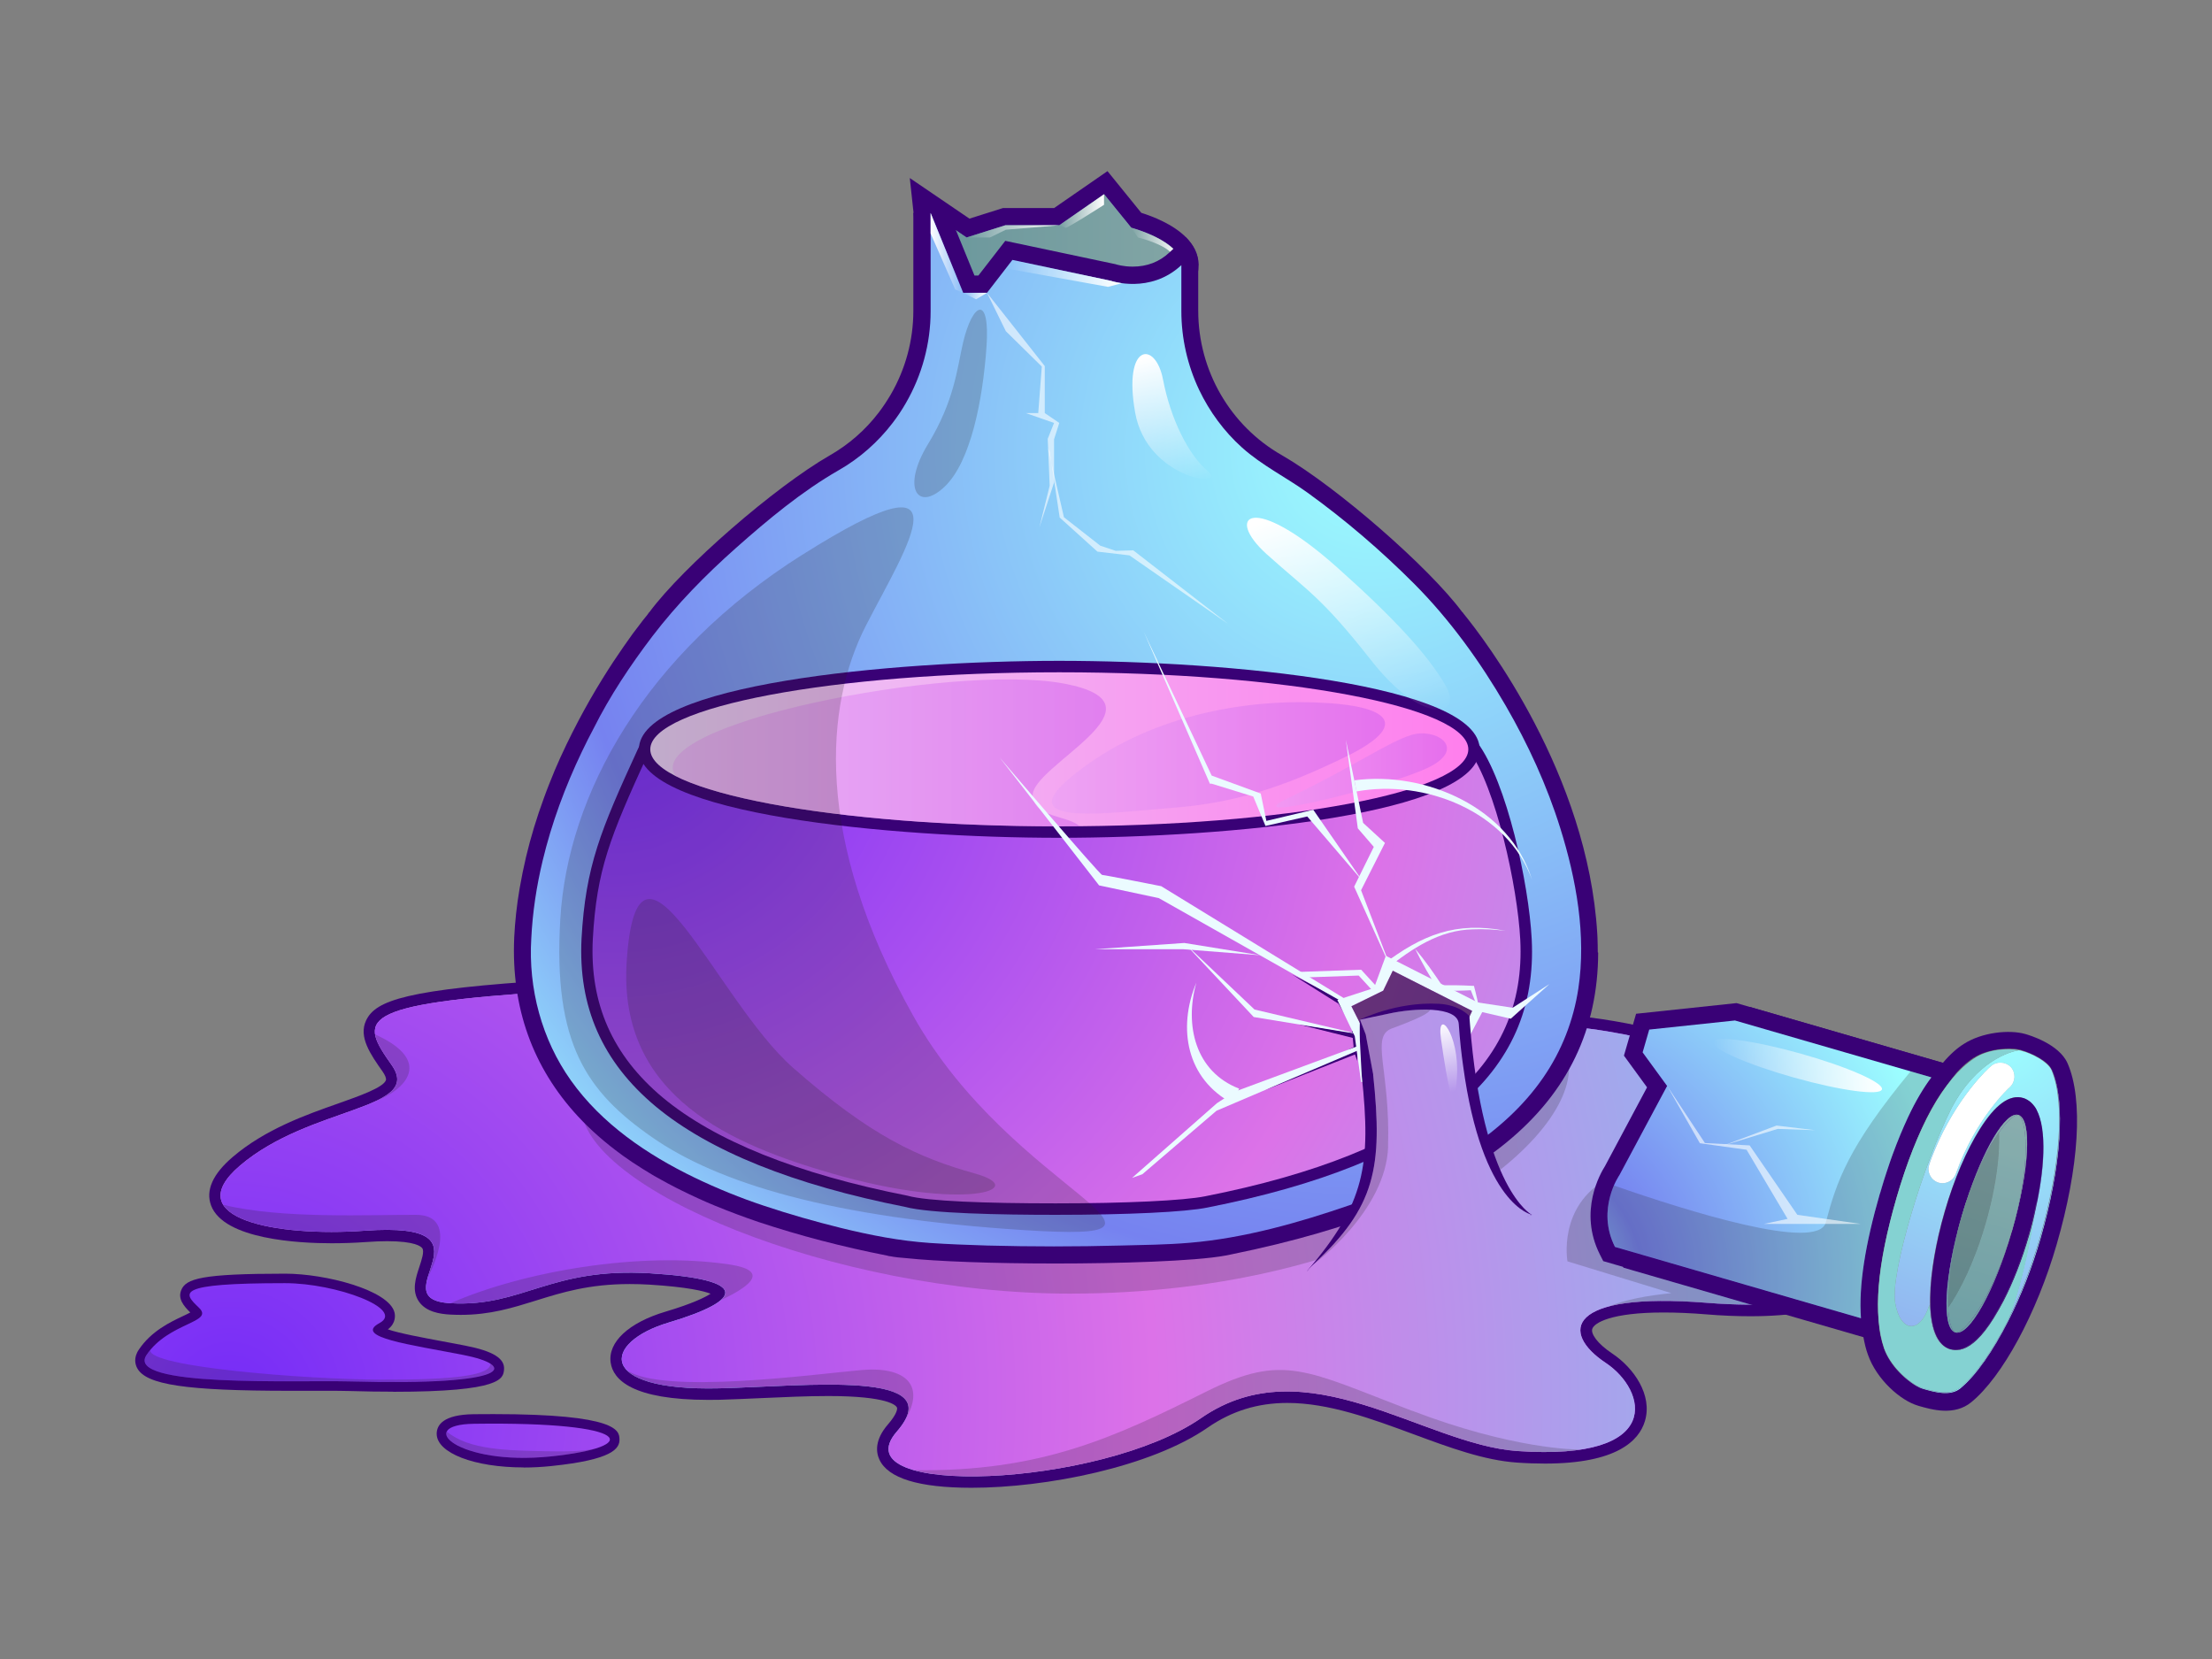 <svg viewBox="0 0 224 168" fill="none" xmlns="http://www.w3.org/2000/svg">
  <rect x="0" y="0" width="224" height="168" fill="#808080" stroke="none"/>
  <path
    d="M121.371 26.85C121.371 31.72 112.971 36.32 111.291 37.19L110.861 37.41L94.101 36.27L92.521 21.65L92.131 18.03L98.171 22.14L101.561 21.07H106.741L112.151 17.33L115.571 21.55C116.681 21.9 118.771 22.68 120.121 24.05C120.861 24.8 121.381 25.72 121.381 26.84L121.371 26.85Z"
    fill="#390176"
  />
  <path
    d="M94.24 21.57L97.88 24.05L101.82 22.81H107.27L111.81 19.67L114.56 23.06C114.56 23.06 119.65 24.41 119.65 26.85C119.65 30.91 110.5 35.65 110.5 35.65L95.67 34.64L94.25 21.57H94.24Z"
    fill="url(#paint0_linear_7713_30670)"
  />
  <path
    opacity="0.4"
    d="M94.24 21.57L97.88 24.05L101.82 22.81H107.27L111.81 19.67L114.56 23.06C114.56 23.06 119.65 24.41 119.65 26.85C119.65 30.91 110.5 35.65 110.5 35.65L95.67 34.64L94.25 21.57H94.24Z"
    fill="#231F1F"
  />
  <path
    d="M118.721 25.77C118.901 26.03 119.111 26.02 119.331 25.84C118.231 24.04 114.561 23.06 114.561 23.06L115.241 24.05C115.241 24.05 118.011 24.71 118.721 25.77Z"
    fill="url(#paint1_linear_7713_30670)"
  />
  <path
    d="M98.371 150.66C93.05 150.66 89.921 149.7 89.05 147.8C88.701 147.04 88.57 145.8 89.93 144.23C90.8 143.23 90.9 142.68 90.831 142.53C90.74 142.34 89.99 141.37 83.861 141.37C81.721 141.37 79.38 141.48 77.121 141.58C75.6 141.65 74.171 141.71 72.85 141.75C72.471 141.75 72.111 141.76 71.751 141.76C64.01 141.76 62.09 139.71 61.84 137.99C61.541 135.92 63.66 133.94 67.38 132.83C70.171 132 71.421 131.36 71.96 131.01C71.281 130.74 69.63 130.33 65.781 130.09C65.1 130.05 64.421 130.03 63.781 130.03C59.63 130.03 56.91 130.88 54.281 131.7C51.901 132.44 49.651 133.15 46.66 133.15C46.3 133.15 45.931 133.14 45.56 133.12C44.56 133.06 43.151 132.86 42.42 131.8C41.67 130.7 42.09 129.42 42.471 128.28C42.7 127.58 42.99 126.72 42.761 126.4C42.641 126.23 42.031 125.69 39.211 125.69C38.56 125.69 37.821 125.72 37.011 125.78C35.87 125.86 34.721 125.9 33.581 125.9C30.34 125.9 22.651 125.53 21.37 122.06C20.811 120.53 21.55 118.88 23.581 117.15C26.881 114.34 30.971 112.9 34.261 111.74C36.41 110.98 38.84 110.12 39.081 109.38C39.13 109.21 39.011 108.9 38.751 108.52C37.531 106.79 36.27 105 37.081 103.32C38.05 101.3 41.16 100.17 56.23 99.24C64.32 98.74 72.04 98.5 79.82 98.5C97.6 98.5 111.56 99.79 123.88 100.93C133.2 101.79 141.25 102.54 149.04 102.54C149.74 102.54 150.44 102.54 151.13 102.52C151.58 102.52 152.03 102.51 152.47 102.51C168.45 102.51 179.98 107.8 180.33 112.55C180.4 113.46 180.1 115.63 175.92 116.27C171.66 116.91 169.2 117.72 168.14 118.26C169.02 118.55 171.01 118.97 175.44 119.18C184.09 119.6 190.54 123.12 190.44 127.35C190.35 131.07 185.42 133.29 177.26 133.29C175.87 133.29 174.36 133.23 172.8 133.1C171.22 132.97 169.76 132.91 168.46 132.91C163.16 132.91 161.42 133.96 161.24 134.58C161.1 135.04 161.68 136.01 163.27 137.07C165.42 138.5 167.38 141.26 166.57 143.92C165.98 145.88 163.74 148.21 156.46 148.21C155.57 148.21 154.62 148.18 153.62 148.11C150.28 147.88 146.8 146.59 143.12 145.23C138.92 143.68 134.58 142.07 130.36 142.07C127.36 142.07 124.73 142.89 122.31 144.56C116.53 148.57 105.9 150.66 98.4 150.66H98.371Z"
    fill="#390176"
  />
  <path
    d="M56.28 100.39C35.72 101.66 36.46 103.3 39.67 107.86C42.88 112.42 31.42 111.97 24.31 118.03C17.99 123.42 28.07 125.27 36.9 124.63C51.05 123.61 38.28 131.56 45.6 131.97C52.92 132.39 55.66 128.32 65.84 128.94C76.02 129.56 75.31 131.66 67.71 133.93C61.05 135.92 60.25 140.89 72.83 140.59C81.61 140.38 96.32 138.64 90.81 144.98C84.96 151.72 111.45 150.66 121.63 143.6C132.3 136.21 144.17 146.29 153.67 146.94C168.66 147.98 166.76 140.77 162.6 138.01C158.02 134.97 158.53 130.79 172.86 131.93C196.03 133.78 192.6 121.15 175.36 120.31C161.06 119.61 166.08 116.56 175.72 115.11C185.36 113.66 173.97 103.24 151.12 103.65C128.26 104.07 103.23 97.47 56.27 100.37L56.28 100.39Z"
    fill="url(#paint2_radial_7713_30670)"
  />
  <path
    d="M56.28 100.39C35.72 101.66 36.46 103.3 39.67 107.86C42.88 112.42 31.42 111.97 24.31 118.03C17.99 123.42 28.07 125.27 36.9 124.63C51.05 123.61 38.28 131.56 45.6 131.97C52.92 132.39 55.66 128.32 65.84 128.94C76.02 129.56 75.31 131.66 67.71 133.93C61.05 135.92 60.25 140.89 72.83 140.59C81.61 140.38 96.32 138.64 90.81 144.98C84.96 151.72 111.45 150.66 121.63 143.6C132.3 136.21 144.17 146.29 153.67 146.94C168.66 147.98 166.76 140.77 162.6 138.01C158.02 134.97 158.53 130.79 172.86 131.93C196.03 133.78 192.6 121.15 175.36 120.31C161.06 119.61 166.08 116.56 175.72 115.11C185.36 113.66 173.97 103.24 151.12 103.65C128.26 104.07 103.23 97.47 56.27 100.37L56.28 100.39Z"
    fill="url(#paint3_radial_7713_30670)"
  />
  <path
    opacity="0.2"
    d="M158.89 108.14C158.89 116.43 139.85 131 108.35 131C84.44 131 58.85 120.33 58.85 112.03C58.85 103.73 84.44 100.96 108.35 100.96C132.26 100.96 158.89 99.84 158.89 108.13V108.14Z"
    fill="#231F1F"
  />
  <path
    d="M161.84 96.48C161.79 111.95 149.65 121.94 124.72 127.02L124.13 127.14C120.98 127.73 113.15 127.95 106.86 127.95C100.57 127.95 94.87 127.74 91.7 127.4C91.44 127.38 91.16 127.35 90.91 127.33C90.61 127.29 90.36 127.26 90.13 127.21H90.07C89.98 127.18 89.89 127.16 89.79 127.14C85.31 126.26 80.94 125.12 76.82 123.75C75.32 123.24 73.88 122.7 72.52 122.14L72.46 122.12C71.29 121.64 70.1 121.09 68.95 120.52L68.43 120.26C68.15 120.12 67.87 119.97 67.59 119.82L66.99 119.49C66.74 119.35 66.49 119.22 66.25 119.08L66.05 118.96C65.41 118.58 64.79 118.19 64.2 117.8L64 117.67C63.69 117.46 63.39 117.25 63.09 117.04L62.93 116.92C61.28 115.72 59.79 114.41 58.52 113.04C53.94 108.09 51.77 102.03 52.07 95.01V94.96C52.15 93.33 52.33 91.65 52.62 89.97C52.8 88.92 53.02 87.84 53.27 86.78C53.74 84.8 54.35 82.79 55.09 80.78C55.42 79.86 55.8 78.93 56.18 78C56.55 77.14 56.94 76.26 57.36 75.4C57.75 74.59 58.16 73.78 58.58 72.98C59.33 71.56 60.14 70.14 61 68.75C61.39 68.12 61.77 67.53 62.13 66.98C62.5 66.43 62.84 65.92 63.17 65.45C63.5 64.98 63.8 64.56 64.07 64.18C64.49 63.62 64.84 63.16 65.11 62.81C65.34 62.52 65.51 62.3 65.61 62.19L65.63 62.16L65.68 62.07L65.77 61.98C69.16 57.4 78.48 49.3 84.02 46.12C85.96 45.01 87.63 43.55 88.99 41.77C89.43 41.19 89.84 40.57 90.21 39.94C91.7 37.37 92.49 34.45 92.49 31.49V21.56L95.82 20.9L98.68 27.9H99.08L101.8 24.39L112.95 26.75L113.05 26.78C113.05 26.78 113.74 27 114.7 27C116.16 27 117.41 26.52 118.43 25.56L120.08 24.03C120.82 24.78 121.34 25.7 121.34 26.82V31.47C121.34 37.52 124.58 43.12 129.8 46.09L129.9 46.15C135.48 49.39 144.71 57.46 148.05 61.95L148.13 62.03L148.19 62.11L148.21 62.14C150.31 64.71 160.8 78.37 161.75 94.57L161.77 94.96C161.79 95.46 161.8 95.94 161.8 96.43L161.84 96.48Z"
    fill="#390176"
  />
  <path
    d="M112.511 28.44L102.521 26.32L99.951 29.65H97.541L94.241 21.57V31.5C94.241 34.81 93.351 38.02 91.731 40.82C91.331 41.52 90.881 42.19 90.391 42.83C88.921 44.75 87.071 46.4 84.911 47.63C81.171 49.78 77.781 52.61 74.561 55.46C71.451 58.22 68.571 61.15 66.051 64.45C63.831 67.37 61.751 70.49 60.111 73.77C59.711 74.52 59.311 75.31 58.921 76.13C57.231 79.66 55.861 83.36 54.951 87.16C54.331 89.74 53.931 92.38 53.801 95.03C53.491 100.11 54.861 105.26 57.811 109.41C60.931 113.81 65.551 116.94 70.351 119.26C72.621 120.35 74.971 121.31 77.361 122.1C79.931 122.96 82.531 123.7 85.161 124.35C88.141 125.08 91.101 125.66 94.171 125.87C96.101 126 98.031 126.07 99.971 126.13C104.471 126.25 108.981 126.25 113.481 126.13C115.811 126.07 118.151 126.05 120.481 125.85C125.991 125.39 131.591 123.8 136.801 122C140.931 120.58 144.981 118.79 148.631 116.38C151.581 114.43 154.281 112.03 156.291 109.1C158.141 106.42 159.341 103.34 159.831 100.12C160.651 94.72 159.621 89.03 158.001 83.86C156.651 79.53 154.741 75.37 152.471 71.45C149.921 67.05 146.841 62.77 143.231 59.14C139.891 55.79 136.261 52.67 132.421 49.9C130.251 48.34 127.771 47.12 125.761 45.31C123.951 43.68 122.481 41.68 121.431 39.48C120.251 36.99 119.631 34.25 119.631 31.5V26.85C116.471 29.8 112.501 28.44 112.501 28.44H112.511Z"
    fill="url(#paint4_radial_7713_30670)"
  />
  <path
    d="M106.91 123.02C101.31 123.02 94.14 122.88 91.67 122.22C80.32 119.98 71.81 116.55 66.38 112.03C60.99 107.52 58.54 101.96 58.89 95.05C59.3 87.69 60.83 84.07 64.58 75.89C64.97 75.04 65.7 73.46 80.37 72.28C88.52 71.63 99.44 71.25 110.33 71.25C120.11 71.25 129.21 71.55 135.95 72.1C148.03 73.08 149.14 74.56 149.61 75.19C152.59 79.22 154.82 89.5 155.11 95.1C155.46 102.01 153.01 107.56 147.62 112.08C142.18 116.61 133.65 120.04 122.28 122.28C120.06 122.74 114.16 123.02 106.91 123.02Z"
    fill="#390176"
  />
  <path
    d="M91.931 121.09C80.711 118.88 72.361 115.51 67.111 111.14C62.021 106.88 59.701 101.63 60.031 95.11C60.421 88.09 61.741 84.83 65.611 76.37C67.821 71.56 144.861 70.8 148.681 75.88C151.501 79.69 153.681 89.86 153.951 95.16C154.281 101.68 151.961 106.93 146.871 111.19C141.621 115.56 133.271 118.93 122.051 121.14C119.891 121.58 113.981 121.86 106.901 121.86C99.821 121.86 93.911 121.64 91.921 121.09H91.931Z"
    fill="url(#paint5_radial_7713_30670)"
  />
  <path
    d="M130.839 98.68L135.539 101.64L136.869 103.88L137.079 106.04L128.119 110.38L137.209 106.78L137.449 107.43L137.359 103.56L136.069 101.4L130.839 98.68Z"
    fill="#390176"
  />
  <path
    d="M131.539 103.74L137.489 105.23L137.019 104.58L131.539 103.74Z"
    fill="#390176"
  />
  <path
    d="M107.269 84.84C90.159 84.84 64.699 82.46 64.699 75.88C64.699 69.3 90.159 66.92 107.269 66.92C124.379 66.92 149.839 69.31 149.839 75.88C149.839 82.45 124.379 84.84 107.269 84.84Z"
    fill="#390176"
  />
  <path
    d="M107.27 83.68C130.145 83.68 148.69 80.188 148.69 75.88C148.69 71.572 130.145 68.08 107.27 68.08C84.394 68.08 65.85 71.572 65.85 75.88C65.85 80.188 84.394 83.68 107.27 83.68Z"
    fill="url(#paint6_linear_7713_30670)"
  />
  <path
    opacity="0.5"
    d="M130.39 80.85C137.58 77.36 140.48 75.19 142.92 74.43C145.36 73.67 148.56 75.7 144.81 77.64C141.06 79.58 124.82 83.55 130.39 80.85Z"
    fill="url(#paint7_linear_7713_30670)"
  />
  <path
    opacity="0.5"
    d="M108.25 78.87C115.34 72.85 125.04 70.86 133.1 71.13C141.16 71.4 142.68 73.5 136.3 76.62C129.92 79.74 124.98 81.33 118.69 81.81C112.4 82.29 102.52 83.74 108.25 78.87Z"
    fill="url(#paint8_linear_7713_30670)"
  />
  <path
    opacity="0.5"
    d="M107.729 69.22C96.439 67.11 64.76 73.36 68.419 78.59C74.269 81.56 89.45 83.68 107.269 83.68C107.959 83.68 108.649 83.68 109.339 83.68C108.129 82.55 104.819 82.84 104.579 80.63C104.259 77.58 119.029 71.34 107.729 69.22Z"
    fill="url(#paint9_linear_7713_30670)"
  />
  <path
    opacity="0.2"
    d="M81.27 56.16C65.32 66.22 57.48 80.43 56.74 93.07C55.99 105.72 59.42 110.56 66.04 115.17C72.66 119.77 84.01 123.32 103.73 124.57C123.44 125.82 102.6 120.94 92.48 102.87C82.35 84.8 83.56 71.38 87.7 63.33C91.83 55.28 98.51 45.28 81.28 56.16H81.27Z"
    fill="#231F1F"
  />
  <path
    d="M139.14 100.05L135.43 101.26L137.19 104.93L137.83 109.57H143.8L145.8 110.68L150.41 101.9L140.34 96.79L139.14 100.05Z"
    fill="#EBFBFF"
  />
  <path
    d="M138.021 105.74L125.031 110.55L123.241 111.71L114.641 119.28L115.681 118.91L123.191 112.48L137.681 106.3L138.021 105.74Z"
    fill="#EBFBFF"
  />
  <path
    d="M140.07 100.32L136.85 101.9L138.29 104.75L138.87 108.96H143.71L145.53 109.97L149.08 102.37L141.04 98.3L140.07 100.32Z"
    fill="url(#paint10_radial_7713_30670)"
  />
  <path
    opacity="0.6"
    d="M140.07 100.32L136.85 101.9L138.29 104.75L138.87 108.96H143.71L145.53 109.97L149.08 102.37L141.04 98.3L140.07 100.32Z"
    fill="#1C092D"
  />
  <path
    d="M132.379 128.69C138.239 121.87 138.859 117.95 137.899 108.93C137.899 108.93 137.779 106.84 137.709 105.35C137.679 104.62 137.709 103.26 137.709 103.26C137.709 103.26 141.399 101.41 145.699 101.65C147.899 101.77 148.799 102.91 148.799 102.91L148.849 103.59C150.129 120.37 155.079 123.01 155.129 123.02C154.479 123.25 131.939 129.19 132.369 128.69H132.379Z"
    fill="#390176"
  />
  <path
    d="M139.051 108.81C140.061 118.29 139.251 122.25 133.001 128.04C126.741 133.83 155.151 123.02 155.151 123.02C155.151 123.02 150.081 122.12 148.161 107.91C147.981 106.61 147.851 105.5 147.721 103.68C147.591 101.86 143.201 102.07 140.571 102.66C139.801 102.83 137.721 103.26 137.721 103.26L138.301 104.76L139.061 108.82L139.051 108.81Z"
    fill="url(#paint11_radial_7713_30670)"
  />
  <path
    d="M135.7 101.32L117.35 90.95L111.3 89.66L101.24 76.72C101.24 76.72 111.38 88.6 111.61 88.6C111.84 88.6 117.59 89.74 117.59 89.74L136.66 101.43L135.71 101.32H135.7Z"
    fill="#EBFBFF"
  />
  <path
    d="M121.139 99.54C119.949 103.82 121.029 108.52 125.479 110.24L124.819 111.74C120.149 109.26 119.229 104.13 121.139 99.53V99.54Z"
    fill="#EBFBFF"
  />
  <path
    d="M127.67 96.74L119.93 95.49L110.92 96.12H119.77L127.67 96.74Z"
    fill="#EBFBFF"
  />
  <path
    d="M137.71 104.75L127.04 102.23L119.93 95.49L126.96 102.99L137.71 104.75Z"
    fill="#EBFBFF"
  />
  <path
    d="M140.959 98.3L137.829 90.15L140.249 85.36L138.039 83.33L136.289 74.92L137.499 83.88L139.119 85.76L137.129 89.79L140.959 98.3Z"
    fill="#EBFBFF"
  />
  <path
    d="M149.08 101.43L153.18 102.05L156.91 99.65L152.99 103.16L149.83 102.43L149.08 101.43Z"
    fill="#EBFBFF"
  />
  <path
    d="M137.16 79.02C144.37 78.06 152.89 81.79 155.14 89.08C152.63 82.15 144.25 78.88 137.36 80.15L137.16 79.02Z"
    fill="#EBFBFF"
  />
  <path
    d="M138.93 100.25L137.59 98.79L131.67 99L131.65 98.42L137.84 98.2L139.36 99.86L138.93 100.25Z"
    fill="#EBFBFF"
  />
  <path
    d="M140.02 97.69C144 94.67 147.42 93.28 152.47 94.26C151.37 94.13 150.26 94.06 149.16 94.11C145.77 94.17 142.92 96.09 140.36 98.15L140.01 97.69H140.02Z"
    fill="#EBFBFF"
  />
  <path
    opacity="0.2"
    d="M142.97 142.86C132.26 138.77 129.99 137.02 122.22 140.89C112.82 145.58 105.4 149.06 92.59 148.88C98.77 150.62 114.37 148.64 121.64 143.6C132.31 136.21 144.18 146.29 153.68 146.94C156.31 147.12 158.41 147.05 160.08 146.79C159.61 146.79 153.27 146.79 142.97 142.85V142.86Z"
    fill="#231F1F"
  />
  <path
    opacity="0.2"
    d="M73.019 131.65C76.179 130.16 77.889 128.65 73.829 128.04C64.659 126.69 52.889 128.79 45.619 131.97C52.939 132.39 55.679 128.32 65.859 128.94C72.429 129.34 74.459 130.36 73.029 131.65H73.019Z"
    fill="#231F1F"
  />
  <g opacity="0.2">
    <path
      d="M91.42 144.18C91.42 144.18 91.46 144.14 91.47 144.12C91.51 144.06 91.53 144.01 91.57 143.96C91.53 144.03 91.47 144.11 91.42 144.18Z"
      fill="#231F1F"
    />
    <path
      d="M87.229 138.74C82.539 139.15 67.099 141.27 63.449 138.74C64.529 139.89 67.449 140.73 72.819 140.6C81.029 140.4 94.419 138.87 91.619 143.86C93.759 140.35 91.799 138.34 87.219 138.74H87.229Z"
      fill="#231F1F"
    />
  </g>
  <path
    opacity="0.2"
    d="M171.73 120.05C162.1 119.04 167.04 116.43 175.74 115.12C180.78 114.36 180.06 111.15 174.97 108.31C177.42 109.96 180.32 113.08 173.06 114.57C165.8 116.07 157.53 119.48 171.73 120.04V120.05Z"
    fill="#231F1F"
  />
  <path
    opacity="0.2"
    d="M189.1 126.25C188.63 127.47 187.24 129.05 183.35 129.81C180.85 130.3 177.55 130.42 174.21 130.59L175.48 129.3L162.8 119.36C157.72 122.13 158.73 127.73 158.73 127.73L169.25 130.95C166.81 131.2 164.55 131.6 162.8 132.35C164.83 131.78 168.07 131.56 172.87 131.95C185.58 132.97 190.29 129.62 189.1 126.26V126.25Z"
    fill="#231F1F"
  />
  <path
    opacity="0.2"
    d="M37.99 111.54C41.06 110.35 43.95 107.45 37.99 104.75C38.12 105.61 38.81 106.63 39.68 107.86C40.91 109.6 39.99 110.62 37.99 111.54Z"
    fill="#231F1F"
  />
  <path
    opacity="0.2"
    d="M43.339 129.3C43.339 129.3 46.819 123.04 42.129 123.02C37.579 123 28.479 123.46 22.609 122C24.029 124.31 30.769 125.07 36.909 124.62C45.889 123.97 44.029 126.93 43.339 129.29V129.3Z"
    fill="#231F1F"
  />
  <path
    opacity="0.2"
    d="M140.56 116.1C140.81 108.32 138.73 104.96 140.96 104.14C143.67 103.14 144.75 102.59 144.81 102.25C143.42 102.19 141.8 102.38 140.56 102.66C139.79 102.83 137.71 103.26 137.71 103.26L138.29 104.76L139.05 108.82C140.06 118.3 139.25 122.26 133 128.05C133 128.05 140.35 122.71 140.57 116.11L140.56 116.1Z"
    fill="#231F1F"
  />
  <path
    d="M145.92 105.2C145.45 101.88 147.81 104.67 147.54 109.05C147.27 113.43 146.61 110.02 145.92 105.2Z"
    fill="url(#paint12_linear_7713_30670)"
  />
  <path
    d="M91.09 125.6C90.84 125.57 90.62 125.53 90.41 125.5C90.62 125.54 90.84 125.57 91.09 125.6Z"
    fill="#390176"
  />
  <path
    d="M73.181 120.54C73.181 120.54 73.161 120.53 73.141 120.52C73.151 120.52 73.161 120.53 73.181 120.54Z"
    fill="#390176"
  />
  <path d="M146.83 63.18L146.77 63.13L146.83 63.18Z" fill="#390176" />
  <path
    d="M160.071 95.05C160.071 94.94 160.051 94.83 160.051 94.73C160.051 94.84 160.071 94.94 160.071 95.05Z"
    fill="#390176"
  />
  <path
    d="M175.7 103.34L195.59 109.1C194.32 110.87 192.97 113.38 191.69 116.85C191.65 116.95 191.62 117.05 191.58 117.15C191.51 117.34 191.44 117.53 191.38 117.72C191.32 117.89 191.26 118.06 191.21 118.23C191.16 118.38 191.11 118.53 191.06 118.68C190.99 118.9 190.92 119.13 190.84 119.36C190.8 119.48 190.77 119.59 190.73 119.71C190.62 120.06 190.51 120.42 190.41 120.79C190.41 120.79 190.41 120.81 190.41 120.82C188.92 125.95 188.31 130.14 188.48 133.49L163.57 126.27C163.8 126.72 164.08 127.45 164.4 128.37L188.7 135.41C188.82 136.04 188.95 136.62 189.15 137.16C190.03 139.7 192.47 141.84 194.24 142.35L194.3 142.37C195.63 142.75 197.9 143.41 199.63 141.99C202.77 139.42 206.25 133 208.27 126.02C210.55 118.16 210.97 111.33 209.38 107.69C208.52 105.7 205.42 104.8 205.09 104.71C203.49 104.25 200.71 104.52 198.86 105.72C198.2 106.13 197.48 106.76 196.75 107.63L177.17 101.96L176.54 103.25L175.71 103.34H175.7ZM199.89 107.11C201.29 106.2 203.57 106.02 204.62 106.32C205.89 106.69 207.4 107.49 207.76 108.31C207.76 108.31 207.76 108.32 207.76 108.33C207.76 108.35 207.78 108.37 207.79 108.38C209.19 111.61 208.74 118.13 206.61 125.49C205.76 128.42 204.63 131.27 203.38 133.73C201.83 136.82 200.08 139.31 198.51 140.6C197.49 141.44 195.83 140.96 194.78 140.66L194.72 140.64C194.29 140.52 193.72 140.19 193.14 139.71C192.18 138.97 191.2 137.83 190.76 136.49C189.63 133.16 190.02 128.06 192.01 121.2C194 114.34 196.83 109.11 199.87 107.11H199.89Z"
    fill="#390176"
  />
  <path
    d="M162.36 127.72L162.02 127.05C159.81 122.68 162.08 118.8 162.53 118.09L166.79 110.11L164.45 106.9L165.68 102.66L175.85 101.58L198.47 108.13L196.97 110.13C196.2 111.15 195.46 112.41 194.78 113.87C194.27 114.98 193.77 116.18 193.31 117.44C193.31 117.44 193.07 118.1 193.01 118.28L192.7 119.21C192.63 119.42 192.38 120.2 192.38 120.2C192.27 120.55 192.17 120.9 192.06 121.26C190.58 126.39 189.97 130.33 190.19 133.35L190.37 135.83L162.36 127.71V127.72Z"
    fill="#390176"
  />
  <path
    d="M190.401 120.82C190.401 120.82 190.401 120.8 190.401 120.79C190.511 120.42 190.621 120.06 190.721 119.71C190.761 119.59 190.791 119.48 190.831 119.36C190.901 119.13 190.971 118.9 191.051 118.68C191.101 118.53 191.151 118.38 191.201 118.23C191.261 118.06 191.321 117.89 191.371 117.72C191.441 117.53 191.511 117.34 191.571 117.15C191.611 117.05 191.641 116.95 191.681 116.85C192.181 115.48 192.701 114.25 193.211 113.15C194.001 111.46 194.801 110.14 195.581 109.1L175.691 103.34L167.011 104.26L166.341 106.57L168.821 109.97L164.001 118.98C164.001 118.98 161.591 122.41 163.541 126.27L188.451 133.49C188.211 130.19 188.881 126.01 190.381 120.82H190.401Z"
    fill="url(#paint13_radial_7713_30670)"
  />
  <path
    opacity="0.2"
    d="M190.4 120.82C190.4 120.82 190.4 120.8 190.4 120.79C190.51 120.42 190.62 120.06 190.72 119.71C190.76 119.59 190.79 119.48 190.83 119.36C190.9 119.13 190.97 118.9 191.05 118.68C191.1 118.53 191.15 118.38 191.2 118.23C191.26 118.06 191.32 117.89 191.37 117.72C191.44 117.53 191.51 117.34 191.57 117.15C191.61 117.05 191.64 116.95 191.68 116.85C192.18 115.48 192.7 114.25 193.21 113.15C194 111.46 194.8 110.14 195.58 109.1L193.48 108.49C187.17 116.12 186 119.6 184.89 123.79C184.1 126.79 170.89 122.65 163.43 120.05C162.86 121.36 162.25 123.71 163.54 126.26L188.45 133.48C188.21 130.18 188.88 126 190.38 120.81L190.4 120.82Z"
    fill="#231F1F"
  />
  <path
    d="M191.06 118.68C190.99 118.9 190.92 119.13 190.84 119.36C190.91 119.13 190.98 118.9 191.06 118.68Z"
    fill="#390176"
  />
  <path
    d="M191.06 118.68C190.99 118.9 190.92 119.13 190.84 119.36C190.91 119.13 190.98 118.9 191.06 118.68Z"
    fill="url(#paint14_radial_7713_30670)"
  />
  <path
    d="M190.4 120.82C190.4 120.82 190.4 120.8 190.4 120.79C190.51 120.42 190.62 120.06 190.72 119.71C190.61 120.06 190.5 120.42 190.4 120.79C190.4 120.79 190.4 120.81 190.4 120.82Z"
    fill="#390176"
  />
  <path
    d="M190.4 120.82C190.4 120.82 190.4 120.8 190.4 120.79C190.51 120.42 190.62 120.06 190.72 119.71C190.61 120.06 190.5 120.42 190.4 120.79C190.4 120.79 190.4 120.81 190.4 120.82Z"
    fill="url(#paint15_radial_7713_30670)"
  />
  <path
    d="M191.381 117.72C191.321 117.89 191.261 118.06 191.211 118.23C191.271 118.06 191.331 117.89 191.381 117.72Z"
    fill="#390176"
  />
  <path
    d="M191.381 117.72C191.321 117.89 191.261 118.06 191.211 118.23C191.271 118.06 191.331 117.89 191.381 117.72Z"
    fill="url(#paint16_radial_7713_30670)"
  />
  <path
    d="M204.65 106.39C204.59 106.37 204.51 106.36 204.43 106.35C203.62 106.49 200.18 107.38 197.62 112.22C194.83 117.71 191.41 128.89 191.91 131.91C192.41 134.93 194.45 135.16 195.38 132.14C195.47 134.51 196.05 136.23 197.44 136.63C197.44 136.63 197.46 136.63 197.47 136.63C197.4 136.61 197.32 136.58 197.25 136.55C194.6 135.39 195.19 128.64 196.92 122.68C197.87 119.42 199.13 116.49 200.47 114.35C202.03 111.86 203.48 110.79 204.86 111.19C204.99 111.23 205.12 111.28 205.23 111.35C205.25 111.36 205.28 111.38 205.3 111.39C205.41 111.46 205.52 111.53 205.62 111.62C205.64 111.63 205.65 111.65 205.67 111.67C205.77 111.76 205.86 111.86 205.94 111.97C205.94 111.97 205.95 111.98 205.96 111.99C206.05 112.11 206.14 112.25 206.22 112.4C206.22 112.4 206.22 112.4 206.22 112.41C207.29 114.43 207.01 118.54 206.06 122.69C205.7 124.97 204.78 130.2 203.32 133.66C201.77 136.75 200.02 139.24 198.45 140.53C201.33 138.25 204.64 132.01 206.54 125.42C208.67 118.07 209.12 111.56 207.73 108.33C207.33 107.52 205.83 106.69 204.62 106.39H204.65ZM203.63 108.07C204.13 108.63 204.11 109.53 203.53 110.08C203.46 110.12 200.03 113.26 198.05 118.87C197.77 119.63 196.95 119.99 196.24 119.73C195.48 119.45 195.12 118.63 195.38 117.92C195.52 117.42 195.72 116.94 195.91 116.51C198.12 111.15 201.39 108.14 201.62 107.97C202.18 107.47 203.08 107.49 203.63 108.07Z"
    fill="url(#paint17_radial_7713_30670)"
  />
  <path
    d="M198.48 140.52C197.46 141.36 195.85 140.9 194.75 140.58L194.69 140.56C194.26 140.44 193.71 140.14 193.15 139.7C193.73 140.17 194.3 140.51 194.73 140.63L194.79 140.65C195.84 140.95 197.5 141.44 198.52 140.59C200.09 139.31 201.83 136.81 203.39 133.72C204.64 131.26 205.77 128.41 206.62 125.48C208.75 118.12 209.2 111.6 207.8 108.37C207.8 108.35 207.78 108.33 207.77 108.32C209.17 111.55 208.71 118.07 206.58 125.41C204.67 131.99 201.37 138.23 198.49 140.52H198.48Z"
    fill="#390176"
  />
  <path
    d="M198.48 140.52C197.46 141.36 195.85 140.9 194.75 140.58L194.69 140.56C194.26 140.44 193.71 140.14 193.15 139.7C193.73 140.17 194.3 140.51 194.73 140.63L194.79 140.65C195.84 140.95 197.5 141.44 198.52 140.59C200.09 139.31 201.83 136.81 203.39 133.72C204.64 131.26 205.77 128.41 206.62 125.48C208.75 118.12 209.2 111.6 207.8 108.37C207.8 108.35 207.78 108.33 207.77 108.32C209.17 111.55 208.71 118.07 206.58 125.41C204.67 131.99 201.37 138.23 198.49 140.52H198.48Z"
    fill="url(#paint18_radial_7713_30670)"
  />
  <path
    opacity="0.2"
    d="M201.899 133.48C202.229 132.95 202.559 132.36 202.889 131.74C202.569 132.37 202.239 132.95 201.899 133.48Z"
    fill="#231F1F"
  />
  <path
    opacity="0.2"
    d="M190.78 136.49C191.11 137.41 191.67 138.22 192.29 138.88C191.69 138.22 191.14 137.43 190.81 136.56C189.68 133.23 190.07 128.13 192.06 121.27C194.11 114.19 196.88 109.18 199.92 107.18C201.25 106.27 203.31 106.11 204.43 106.35C204.54 106.33 204.61 106.32 204.61 106.32C203.61 106.03 201.29 106.2 199.88 107.11C196.88 109.18 194.05 114.18 192.02 121.2C189.99 128.22 189.63 133.16 190.77 136.49H190.78Z"
    fill="#231F1F"
  />
  <path
    d="M190.779 136.49C191.219 137.83 192.199 138.96 193.159 139.71C192.869 139.47 192.579 139.19 192.289 138.88C191.669 138.22 191.099 137.41 190.779 136.49Z"
    fill="#390176"
  />
  <path
    opacity="0.2"
    d="M190.779 136.49C191.219 137.83 192.199 138.96 193.159 139.71C192.869 139.47 192.579 139.19 192.289 138.88C191.669 138.22 191.099 137.41 190.779 136.49Z"
    fill="#231F1F"
  />
  <path
    d="M199.891 107.11C201.291 106.2 203.621 106.03 204.621 106.32C203.571 106.02 201.301 106.2 199.891 107.11Z"
    fill="#390176"
  />
  <path
    opacity="0.2"
    d="M199.891 107.11C201.291 106.2 203.621 106.03 204.621 106.32C203.571 106.02 201.301 106.2 199.891 107.11Z"
    fill="#231F1F"
  />
  <path
    d="M194.75 140.58C195.8 140.88 197.46 141.37 198.48 140.52C200.05 139.24 201.79 136.74 203.35 133.65C204.81 130.19 205.74 124.96 206.09 122.68C205.9 123.51 205.69 124.33 205.45 125.15C204.74 127.6 203.85 129.86 202.88 131.73C202.56 132.36 202.23 132.94 201.89 133.47C201.31 134.4 200.74 135.14 200.18 135.67C199.25 136.56 198.36 136.89 197.5 136.63C197.5 136.63 197.48 136.63 197.47 136.63C197.47 136.63 197.45 136.63 197.44 136.63C196.06 136.23 195.48 134.5 195.38 132.14C194.44 135.17 192.41 134.94 191.91 131.91C191.41 128.88 194.83 117.7 197.62 112.22C200.18 107.39 203.62 106.5 204.43 106.35C203.31 106.11 201.25 106.27 199.92 107.18C196.88 109.18 194.11 114.19 192.06 121.27C190.07 128.13 189.67 133.23 190.81 136.56C191.13 137.43 191.68 138.22 192.29 138.88C193.12 139.77 194.06 140.38 194.69 140.56L194.75 140.58Z"
    fill="url(#paint19_radial_7713_30670)"
  />
  <path
    opacity="0.2"
    d="M194.75 140.58C195.8 140.88 197.46 141.37 198.48 140.52C200.05 139.24 201.79 136.74 203.35 133.65C204.81 130.19 205.74 124.96 206.09 122.68C205.9 123.51 205.69 124.33 205.45 125.15C204.74 127.6 203.85 129.86 202.88 131.73C202.56 132.36 202.23 132.94 201.89 133.47C201.31 134.4 200.74 135.14 200.18 135.67C199.25 136.56 198.36 136.89 197.5 136.63C197.5 136.63 197.48 136.63 197.47 136.63C197.47 136.63 197.45 136.63 197.44 136.63C196.06 136.23 195.48 134.5 195.38 132.14C194.44 135.17 192.41 134.94 191.91 131.91C191.41 128.88 194.83 117.7 197.62 112.22C200.18 107.39 203.62 106.5 204.43 106.35C203.31 106.11 201.25 106.27 199.92 107.18C196.88 109.18 194.11 114.19 192.06 121.27C190.07 128.13 189.67 133.23 190.81 136.56C191.13 137.43 191.68 138.22 192.29 138.88C193.12 139.77 194.06 140.38 194.69 140.56L194.75 140.58Z"
    fill="#231F1F"
  />
  <path
    d="M192.291 138.88C192.571 139.19 192.861 139.47 193.161 139.71C193.721 140.14 194.271 140.44 194.701 140.57C194.071 140.39 193.131 139.77 192.301 138.89L192.291 138.88Z"
    fill="#390176"
  />
  <path
    d="M192.291 138.88C192.571 139.19 192.861 139.47 193.161 139.71C193.721 140.14 194.271 140.44 194.701 140.57C194.071 140.39 193.131 139.77 192.301 138.89L192.291 138.88Z"
    fill="url(#paint20_radial_7713_30670)"
  />
  <path
    opacity="0.2"
    d="M192.291 138.88C192.571 139.19 192.861 139.47 193.161 139.71C193.721 140.14 194.271 140.44 194.701 140.57C194.071 140.39 193.131 139.77 192.301 138.89L192.291 138.88Z"
    fill="#231F1F"
  />
  <path
    d="M194.75 140.58C195.86 140.9 197.46 141.37 198.48 140.52C197.46 141.36 195.8 140.88 194.75 140.58Z"
    fill="#390176"
  />
  <path
    d="M194.75 140.58C195.86 140.9 197.46 141.37 198.48 140.52C197.46 141.36 195.8 140.88 194.75 140.58Z"
    fill="url(#paint21_radial_7713_30670)"
  />
  <path
    opacity="0.2"
    d="M194.75 140.58C195.86 140.9 197.46 141.37 198.48 140.52C197.46 141.36 195.8 140.88 194.75 140.58Z"
    fill="#231F1F"
  />
  <path
    d="M201.85 133.46C203.19 131.33 204.46 128.4 205.4 125.13C205.75 123.91 206.03 122.74 206.26 121.54C206.26 121.54 206.22 121.85 206.14 122.37C206.2 122.1 206.26 121.82 206.32 121.56C207.05 117.82 207.21 114.25 206.25 112.41C206.25 112.41 206.25 112.41 206.25 112.4C206.17 112.25 206.09 112.11 205.99 111.99C205.99 111.99 205.98 111.98 205.97 111.97C205.89 111.86 205.8 111.76 205.7 111.67C205.68 111.65 205.67 111.64 205.65 111.62C205.55 111.53 205.44 111.46 205.33 111.39C205.31 111.38 205.28 111.36 205.26 111.35C205.14 111.29 205.02 111.23 204.89 111.19C203.51 110.79 202.06 111.87 200.5 114.35C199.16 116.48 197.89 119.41 196.95 122.68C196 125.94 195.41 129.43 195.48 132.09C195.55 134.36 196.11 136.03 197.27 136.55C197.34 136.58 197.41 136.61 197.49 136.63C198.81 136.99 200.31 135.93 201.86 133.46H201.85ZM198.65 123.18C198.79 122.69 198.94 122.21 199.09 121.74C199.09 121.71 199.11 121.69 199.12 121.66C200.84 116.35 203.1 112.53 204.39 112.9C205.8 113.31 205.51 118.57 203.75 124.65C201.99 130.73 199.42 135.33 198.02 134.92C196.62 134.51 196.9 129.25 198.66 123.17L198.65 123.18Z"
    fill="#390176"
  />
  <path
    d="M195.47 132.09C195.4 129.43 195.99 125.94 196.94 122.68C195.21 128.64 194.62 135.38 197.27 136.55C196.11 136.03 195.55 134.36 195.48 132.09H195.47Z"
    fill="#390176"
  />
  <path
    d="M204.881 111.19C205.011 111.23 205.141 111.28 205.251 111.35C205.131 111.29 205.011 111.23 204.881 111.19Z"
    fill="#390176"
  />
  <path
    d="M205.98 111.99C206.07 112.12 206.16 112.25 206.24 112.4C206.16 112.25 206.08 112.11 205.98 111.99Z"
    fill="#390176"
  />
  <path
    d="M206.14 122.38C206.13 122.48 206.11 122.58 206.09 122.69C207.04 118.54 207.31 114.44 206.25 112.41C207.21 114.25 207.04 117.82 206.32 121.56C206.27 121.83 206.2 122.1 206.14 122.37V122.38Z"
    fill="#390176"
  />
  <path
    d="M206.26 121.55C206.03 122.74 205.75 123.92 205.4 125.14C204.45 128.4 203.19 131.33 201.85 133.47C200.3 135.94 198.81 137 197.48 136.64C197.48 136.64 197.5 136.64 197.51 136.64C198.37 136.89 199.27 136.56 200.19 135.68C200.75 135.15 201.32 134.41 201.9 133.48C202.23 132.95 202.56 132.36 202.89 131.74C203.86 129.86 204.75 127.6 205.46 125.16C205.72 124.26 205.95 123.32 206.14 122.39C206.22 121.87 206.26 121.56 206.26 121.56V121.55Z"
    fill="#390176"
  />
  <path
    d="M205.449 125.15C205.689 124.34 205.899 123.51 206.089 122.68C206.109 122.57 206.119 122.47 206.139 122.37C205.939 123.3 205.719 124.24 205.459 125.14L205.449 125.15Z"
    fill="#390176"
  />
  <path
    d="M203.74 124.66C205.84 117.41 205.16 113.14 204.38 112.91C204.07 112.82 203.34 113.38 202.44 114.64C202.52 116.64 202.26 119.8 201.08 123.89C199.89 127.98 198.42 130.79 197.28 132.44C197.21 130.7 197.4 128.07 198.23 124.71C196.65 131.02 197.28 134.71 198 134.92C198.77 135.14 201.63 131.9 203.73 124.65L203.74 124.66Z"
    fill="url(#paint22_linear_7713_30670)"
  />
  <path
    opacity="0.2"
    d="M203.74 124.66C205.84 117.41 205.16 113.14 204.38 112.91C204.07 112.82 203.34 113.38 202.44 114.64C202.52 116.64 202.26 119.8 201.08 123.89C199.89 127.98 198.42 130.79 197.28 132.44C197.21 130.7 197.4 128.07 198.23 124.71C196.65 131.02 197.28 134.71 198 134.92C198.77 135.14 201.63 131.9 203.73 124.65L203.74 124.66Z"
    fill="#231F1F"
  />
  <path
    opacity="0.2"
    d="M203.74 124.66C205.84 117.41 205.16 113.14 204.38 112.91C204.07 112.82 203.34 113.38 202.44 114.64C202.52 116.64 202.26 119.8 201.08 123.89C199.89 127.98 198.42 130.79 197.28 132.44C197.21 130.7 197.4 128.07 198.23 124.71C196.65 131.02 197.28 134.71 198 134.92C198.77 135.14 201.63 131.9 203.73 124.65L203.74 124.66Z"
    fill="#231F1F"
  />
  <path
    d="M203.74 124.66C205.5 118.58 205.79 113.32 204.38 112.91C205.15 113.13 205.83 117.41 203.74 124.66Z"
    fill="#390176"
  />
  <path
    d="M203.74 124.66C205.5 118.58 205.79 113.32 204.38 112.91C205.15 113.13 205.83 117.41 203.74 124.66Z"
    fill="url(#paint23_linear_7713_30670)"
  />
  <path
    opacity="0.2"
    d="M203.74 124.66C205.5 118.58 205.79 113.32 204.38 112.91C205.15 113.13 205.83 117.41 203.74 124.66Z"
    fill="#231F1F"
  />
  <path
    opacity="0.2"
    d="M203.74 124.66C205.5 118.58 205.79 113.32 204.38 112.91C205.15 113.13 205.83 117.41 203.74 124.66Z"
    fill="#231F1F"
  />
  <path
    d="M199.481 120.62C200.461 117.89 201.521 115.89 202.451 114.63C202.451 114.63 202.451 114.63 202.451 114.64C203.351 113.38 204.071 112.82 204.391 112.91C203.101 112.54 200.851 116.36 199.121 121.67C199.211 121.39 199.301 121.14 199.401 120.87C199.431 120.79 199.461 120.7 199.491 120.62H199.481Z"
    fill="#390176"
  />
  <path
    d="M199.481 120.62C200.461 117.89 201.521 115.89 202.451 114.63C202.451 114.63 202.451 114.63 202.451 114.64C203.351 113.38 204.071 112.82 204.391 112.91C203.101 112.54 200.851 116.36 199.121 121.67C199.211 121.39 199.301 121.14 199.401 120.87C199.431 120.79 199.461 120.7 199.491 120.62H199.481Z"
    fill="url(#paint24_linear_7713_30670)"
  />
  <path
    opacity="0.2"
    d="M199.481 120.62C200.461 117.89 201.521 115.89 202.451 114.63C202.451 114.63 202.451 114.63 202.451 114.64C203.351 113.38 204.071 112.82 204.391 112.91C203.101 112.54 200.851 116.36 199.121 121.67C199.211 121.39 199.301 121.14 199.401 120.87C199.431 120.79 199.461 120.7 199.491 120.62H199.481Z"
    fill="#231F1F"
  />
  <path
    opacity="0.2"
    d="M199.481 120.62C200.461 117.89 201.521 115.89 202.451 114.63C202.451 114.63 202.451 114.63 202.451 114.64C203.351 113.38 204.071 112.82 204.391 112.91C203.101 112.54 200.851 116.36 199.121 121.67C199.211 121.39 199.301 121.14 199.401 120.87C199.431 120.79 199.461 120.7 199.491 120.62H199.481Z"
    fill="#231F1F"
  />
  <path
    d="M198.239 124.72C198.239 124.72 198.239 124.68 198.249 124.66C198.369 124.18 198.499 123.69 198.649 123.18C196.889 129.26 196.599 134.52 198.009 134.93C197.289 134.72 196.659 131.03 198.239 124.72Z"
    fill="#390176"
  />
  <path
    d="M198.239 124.72C198.239 124.72 198.239 124.68 198.249 124.66C198.369 124.18 198.499 123.69 198.649 123.18C196.889 129.26 196.599 134.52 198.009 134.93C197.289 134.72 196.659 131.03 198.239 124.72Z"
    fill="url(#paint25_linear_7713_30670)"
  />
  <path
    opacity="0.2"
    d="M198.239 124.72C198.239 124.72 198.239 124.68 198.249 124.66C198.369 124.18 198.499 123.69 198.649 123.18C196.889 129.26 196.599 134.52 198.009 134.93C197.289 134.72 196.659 131.03 198.239 124.72Z"
    fill="#231F1F"
  />
  <path
    opacity="0.2"
    d="M198.239 124.72C198.239 124.72 198.239 124.68 198.249 124.66C198.369 124.18 198.499 123.69 198.649 123.18C196.889 129.26 196.599 134.52 198.009 134.93C197.289 134.72 196.659 131.03 198.239 124.72Z"
    fill="#231F1F"
  />
  <path
    d="M199.09 121.74C198.94 122.21 198.79 122.69 198.65 123.18C198.79 122.71 198.93 122.26 199.07 121.82C199.07 121.8 199.09 121.77 199.09 121.74Z"
    fill="#390176"
  />
  <path
    d="M199.09 121.74C198.94 122.21 198.79 122.69 198.65 123.18C198.79 122.71 198.93 122.26 199.07 121.82C199.07 121.8 199.09 121.77 199.09 121.74Z"
    fill="url(#paint26_linear_7713_30670)"
  />
  <path
    opacity="0.2"
    d="M199.09 121.74C198.94 122.21 198.79 122.69 198.65 123.18C198.79 122.71 198.93 122.26 199.07 121.82C199.07 121.8 199.09 121.77 199.09 121.74Z"
    fill="#231F1F"
  />
  <path
    opacity="0.2"
    d="M199.09 121.74C198.94 122.21 198.79 122.69 198.65 123.18C198.79 122.71 198.93 122.26 199.07 121.82C199.07 121.8 199.09 121.77 199.09 121.74Z"
    fill="#231F1F"
  />
  <path
    d="M203.74 124.66C201.64 131.91 198.78 135.16 198.01 134.93C199.42 135.34 201.98 130.74 203.74 124.66Z"
    fill="#390176"
  />
  <path
    d="M203.74 124.66C201.64 131.91 198.78 135.16 198.01 134.93C199.42 135.34 201.98 130.74 203.74 124.66Z"
    fill="url(#paint27_linear_7713_30670)"
  />
  <path
    opacity="0.2"
    d="M203.74 124.66C201.64 131.91 198.78 135.16 198.01 134.93C199.42 135.34 201.98 130.74 203.74 124.66Z"
    fill="#231F1F"
  />
  <path
    opacity="0.2"
    d="M203.74 124.66C201.64 131.91 198.78 135.16 198.01 134.93C199.42 135.34 201.98 130.74 203.74 124.66Z"
    fill="#231F1F"
  />
  <path
    d="M199.09 121.74C199.09 121.74 199.11 121.69 199.12 121.66C199.12 121.69 199.1 121.71 199.09 121.74Z"
    fill="#390176"
  />
  <path
    opacity="0.2"
    d="M199.09 121.74C199.09 121.74 199.11 121.69 199.12 121.66C199.12 121.69 199.1 121.71 199.09 121.74Z"
    fill="#231F1F"
  />
  <path
    d="M198.241 124.72C197.411 128.07 197.221 130.7 197.291 132.45C198.431 130.8 199.901 127.99 201.091 123.9C202.271 119.81 202.531 116.65 202.451 114.65C201.551 115.92 200.471 117.9 199.481 120.63C199.451 120.71 199.421 120.8 199.391 120.88C199.281 121.19 199.171 121.5 199.061 121.83C198.921 122.27 198.781 122.72 198.641 123.19C198.491 123.7 198.361 124.19 198.241 124.67C198.241 124.69 198.241 124.71 198.231 124.73L198.241 124.72Z"
    fill="url(#paint28_linear_7713_30670)"
  />
  <path
    opacity="0.2"
    d="M198.241 124.72C197.411 128.07 197.221 130.7 197.291 132.45C198.431 130.8 199.901 127.99 201.091 123.9C202.271 119.81 202.531 116.65 202.451 114.65C201.551 115.92 200.471 117.9 199.481 120.63C199.451 120.71 199.421 120.8 199.391 120.88C199.281 121.19 199.171 121.5 199.061 121.83C198.921 122.27 198.781 122.72 198.641 123.19C198.491 123.7 198.361 124.19 198.241 124.67C198.241 124.69 198.241 124.71 198.231 124.73L198.241 124.72Z"
    fill="#231F1F"
  />
  <path
    opacity="0.2"
    d="M198.241 124.72C197.411 128.07 197.221 130.7 197.291 132.45C198.431 130.8 199.901 127.99 201.091 123.9C202.271 119.81 202.531 116.65 202.451 114.65C201.551 115.92 200.471 117.9 199.481 120.63C199.451 120.71 199.421 120.8 199.391 120.88C199.281 121.19 199.171 121.5 199.061 121.83C198.921 122.27 198.781 122.72 198.641 123.19C198.491 123.7 198.361 124.19 198.241 124.67C198.241 124.69 198.241 124.71 198.231 124.73L198.241 124.72Z"
    fill="#231F1F"
  />
  <path
    opacity="0.2"
    d="M198.241 124.72C197.411 128.07 197.221 130.7 197.291 132.45C198.431 130.8 199.901 127.99 201.091 123.9C202.271 119.81 202.531 116.65 202.451 114.65C201.551 115.92 200.471 117.9 199.481 120.63C199.451 120.71 199.421 120.8 199.391 120.88C199.281 121.19 199.171 121.5 199.061 121.83C198.921 122.27 198.781 122.72 198.641 123.19C198.491 123.7 198.361 124.19 198.241 124.67C198.241 124.69 198.241 124.71 198.231 124.73L198.241 124.72Z"
    fill="#231F1F"
  />
  <path
    d="M198.24 124.72C198.24 124.72 198.24 124.68 198.25 124.66C198.25 124.68 198.25 124.7 198.24 124.72Z"
    fill="#390176"
  />
  <path
    d="M198.24 124.72C198.24 124.72 198.24 124.68 198.25 124.66C198.25 124.68 198.25 124.7 198.24 124.72Z"
    fill="url(#paint29_linear_7713_30670)"
  />
  <path
    opacity="0.2"
    d="M198.24 124.72C198.24 124.72 198.24 124.68 198.25 124.66C198.25 124.68 198.25 124.7 198.24 124.72Z"
    fill="#231F1F"
  />
  <path
    opacity="0.2"
    d="M198.24 124.72C198.24 124.72 198.24 124.68 198.25 124.66C198.25 124.68 198.25 124.7 198.24 124.72Z"
    fill="#231F1F"
  />
  <path
    opacity="0.2"
    d="M198.24 124.72C198.24 124.72 198.24 124.68 198.25 124.66C198.25 124.68 198.25 124.7 198.24 124.72Z"
    fill="#231F1F"
  />
  <path
    d="M199.48 120.62C200.47 117.88 201.54 115.91 202.45 114.64C202.45 114.64 202.45 114.64 202.45 114.63C201.53 115.9 200.47 117.89 199.48 120.62Z"
    fill="#390176"
  />
  <path
    d="M199.48 120.62C200.47 117.88 201.54 115.91 202.45 114.64C202.45 114.64 202.45 114.64 202.45 114.63C201.53 115.9 200.47 117.89 199.48 120.62Z"
    fill="url(#paint30_linear_7713_30670)"
  />
  <path
    opacity="0.2"
    d="M199.48 120.62C200.47 117.88 201.54 115.91 202.45 114.64C202.45 114.64 202.45 114.64 202.45 114.63C201.53 115.9 200.47 117.89 199.48 120.62Z"
    fill="#231F1F"
  />
  <path
    opacity="0.2"
    d="M199.48 120.62C200.47 117.88 201.54 115.91 202.45 114.64C202.45 114.64 202.45 114.64 202.45 114.63C201.53 115.9 200.47 117.89 199.48 120.62Z"
    fill="#231F1F"
  />
  <path
    opacity="0.2"
    d="M199.48 120.62C200.47 117.88 201.54 115.91 202.45 114.64C202.45 114.64 202.45 114.64 202.45 114.63C201.53 115.9 200.47 117.89 199.48 120.62Z"
    fill="#231F1F"
  />
  <path
    d="M199.4 120.87C199.31 121.13 199.21 121.39 199.12 121.67C199.12 121.7 199.1 121.72 199.09 121.75C199.09 121.77 199.07 121.8 199.07 121.83C199.18 121.5 199.29 121.19 199.4 120.88V120.87Z"
    fill="#390176"
  />
  <path
    d="M199.4 120.87C199.31 121.13 199.21 121.39 199.12 121.67C199.12 121.7 199.1 121.72 199.09 121.75C199.09 121.77 199.07 121.8 199.07 121.83C199.18 121.5 199.29 121.19 199.4 120.88V120.87Z"
    fill="url(#paint31_linear_7713_30670)"
  />
  <path
    opacity="0.2"
    d="M199.4 120.87C199.31 121.13 199.21 121.39 199.12 121.67C199.12 121.7 199.1 121.72 199.09 121.75C199.09 121.77 199.07 121.8 199.07 121.83C199.18 121.5 199.29 121.19 199.4 120.88V120.87Z"
    fill="#231F1F"
  />
  <path
    opacity="0.2"
    d="M199.4 120.87C199.31 121.13 199.21 121.39 199.12 121.67C199.12 121.7 199.1 121.72 199.09 121.75C199.09 121.77 199.07 121.8 199.07 121.83C199.18 121.5 199.29 121.19 199.4 120.88V120.87Z"
    fill="#231F1F"
  />
  <path
    opacity="0.2"
    d="M199.4 120.87C199.31 121.13 199.21 121.39 199.12 121.67C199.12 121.7 199.1 121.72 199.09 121.75C199.09 121.77 199.07 121.8 199.07 121.83C199.18 121.5 199.29 121.19 199.4 120.88V120.87Z"
    fill="#231F1F"
  />
  <path
    d="M201.621 107.97C201.391 108.14 198.121 111.15 195.911 116.51C195.731 116.94 195.531 117.42 195.381 117.92C195.121 118.62 195.481 119.45 196.241 119.73C196.941 119.99 197.771 119.63 198.051 118.87C200.031 113.27 203.461 110.12 203.531 110.08C204.111 109.53 204.131 108.63 203.631 108.07C203.081 107.49 202.181 107.47 201.621 107.97Z"
    fill="url(#paint32_radial_7713_30670)"
  />
  <path
    d="M201.621 107.97C201.391 108.14 198.121 111.15 195.911 116.51C195.731 116.94 195.531 117.42 195.381 117.92C195.121 118.62 195.481 119.45 196.241 119.73C196.941 119.99 197.771 119.63 198.051 118.87C200.031 113.27 203.461 110.12 203.531 110.08C204.111 109.53 204.131 108.63 203.631 108.07C203.081 107.49 202.181 107.47 201.621 107.97Z"
    fill="url(#paint33_linear_7713_30670)"
  />
  <path
    d="M190.575 110.317C190.763 109.647 187.079 108.025 182.348 106.695C177.616 105.365 173.627 104.83 173.439 105.5C173.25 106.17 176.934 107.791 181.666 109.121C186.398 110.451 190.386 110.987 190.575 110.317Z"
    fill="url(#paint34_linear_7713_30670)"
  />
  <path
    d="M111.8 19.67V20.74C111.8 20.74 108 23.18 107.89 23.07C107.78 22.96 107.26 22.81 107.26 22.81L111.8 19.67Z"
    fill="url(#paint35_linear_7713_30670)"
  />
  <path
    d="M102.519 26.32L101.859 27.18L112.209 29.05L113.609 28.68C112.939 28.59 112.509 28.44 112.509 28.44L102.519 26.32Z"
    fill="url(#paint36_linear_7713_30670)"
  />
  <path
    d="M97.881 24.05H100.251L101.861 23.26L107.271 22.81H101.811L97.881 24.05Z"
    fill="url(#paint37_linear_7713_30670)"
  />
  <path
    d="M99.949 29.65L98.839 30.31L97.539 29.65H99.949Z"
    fill="url(#paint38_linear_7713_30670)"
  />
  <path
    d="M114.951 41.77C113.701 34.73 117.011 34.46 117.771 38.42C118.531 42.38 120.311 46.05 122.361 47.76C124.411 49.48 116.151 48.55 114.951 41.77Z"
    fill="url(#paint39_linear_7713_30670)"
  />
  <path
    d="M128.251 56.1C123.981 52.25 126.751 49.73 135.431 57.48C140.971 62.42 144.601 66.28 146.411 69.46C148.231 72.64 144.051 73.48 138.901 66.93C133.751 60.38 132.491 59.92 128.251 56.1Z"
    fill="url(#paint40_linear_7713_30670)"
  />
  <path
    d="M94.24 23.64L96.73 29.31L97.54 29.65L94.24 21.57V23.64Z"
    fill="url(#paint41_linear_7713_30670)"
  />
  <path
    opacity="0.2"
    d="M97.52 34.72C98.471 30.63 100.27 29.74 99.9 35.09C99.531 40.44 98.32 46.79 95.621 49.32C92.921 51.85 91.27 49.42 93.971 44.98C96.671 40.54 96.91 37.35 97.52 34.72Z"
    fill="#231F1F"
  />
  <path
    opacity="0.2"
    d="M63.461 97.39C64.54 80.78 72.451 101.22 80.32 108.14C88.191 115.06 92.99 117.23 98.74 118.84C104.49 120.45 97.54 122.68 84.27 118.84C74.391 115.98 62.56 111.19 63.461 97.39Z"
    fill="#231F1F"
  />
  <path
    opacity="0.6"
    d="M99.949 29.65L105.799 37.07V41.83L107.269 42.83L106.739 44.49V48.87L105.249 53.42L106.299 49.18L106.099 44.44L106.739 42.83L103.879 41.83H105.139L105.499 37.12L101.859 33.54L99.949 29.65Z"
    fill="white"
  />
  <path
    opacity="0.6"
    d="M106.301 45.74L107.311 52.41L111.131 55.86L114.371 56.24L124.371 63.18L114.761 55.73L112.981 55.78L111.421 55.26L107.741 52.38L106.141 45.43"
    fill="white"
  />
  <path
    d="M137.98 89.22L132.99 82L128.24 83.13L127.67 80.36L122.7 78.54L115.84 64.01L122.52 79.36H122.7L126.91 80.66L128.15 83.64L132.38 82.68L137.98 89.22Z"
    fill="#EBFBFF"
  />
  <path
    opacity="0.6"
    d="M168.83 109.97L172.65 115.75L177.18 115.99L182.01 123.02L188.42 123.94H178.63L181.02 123.43L176.87 116.43L172.14 115.77L168.83 109.97Z"
    fill="white"
  />
  <path
    d="M143.279 96.05C144.309 97.27 145.219 98.57 146.099 99.9L145.859 99.77C146.939 99.76 148.009 99.77 149.089 99.83H149.259C149.489 100.69 149.689 101.56 149.839 102.43C149.489 101.67 149.169 100.9 148.879 100.12L149.089 100.27C147.959 100.33 146.829 100.35 145.709 100.33C144.829 98.95 143.999 97.54 143.289 96.05H143.279Z"
    fill="#EBFBFF"
  />
  <path
    opacity="0.6"
    d="M183.81 114.45L179.9 113.98L174.58 115.98L180.02 114.32L183.81 114.45Z"
    fill="white"
  />
  <path
    d="M39.8 140.93C38.46 140.93 36.97 140.91 35.32 140.86C34.7 140.84 33.93 140.84 33.04 140.84H29.43C18.86 140.84 14.79 140.24 13.89 138.54C13.71 138.2 13.49 137.51 14.06 136.67C15.32 134.79 17.26 133.87 18.54 133.27C18.77 133.16 19.05 133.03 19.27 132.91C18.58 132.23 18 131.52 18.35 130.65C18.82 129.48 20.39 128.98 28.89 128.98C32.95 128.98 39.38 130.63 39.95 132.91C40.01 133.16 40.13 133.97 39.28 134.62C40.47 135.03 42.89 135.47 44.75 135.82C45.53 135.97 46.34 136.11 47.13 136.27C49.94 136.82 51.15 137.57 51.04 138.71C50.95 139.6 50.82 140.94 39.83 140.94L39.8 140.93Z"
    fill="#390176"
  />
  <path
    d="M28.859 129.94C17.599 129.94 18.559 130.91 20.149 132.43C21.739 133.95 17.069 133.89 14.839 137.21C12.609 140.53 29.949 139.75 35.339 139.89C52.229 140.36 52.229 138.25 46.919 137.21C41.609 136.17 35.769 135.42 38.419 133.99C41.069 132.56 34.059 129.94 28.859 129.94Z"
    fill="url(#paint42_radial_7713_30670)"
  />
  <path
    d="M53.021 148.6C48.021 148.6 44.231 147.14 44.221 145.2C44.221 144.32 44.861 143.25 47.971 143.21C48.671 143.21 49.331 143.2 49.971 143.2C62.601 143.2 62.691 144.9 62.731 145.71C62.781 146.71 62.001 147.82 55.831 148.46C54.881 148.56 53.931 148.61 53.011 148.61L53.021 148.6Z"
    fill="#390176"
  />
  <path
    d="M47.981 144.18C41.871 144.27 46.391 148.45 55.731 147.49C65.081 146.53 64.331 143.95 47.981 144.18Z"
    fill="url(#paint43_radial_7713_30670)"
  />
  <path
    opacity="0.2"
    d="M49.669 138.1C49.629 139.28 46.069 139.74 38.479 139.71C30.889 139.68 15.039 138.42 15.219 136.73C15.089 136.88 14.969 137.04 14.849 137.21C12.619 140.53 29.959 139.75 35.349 139.89C48.159 140.24 51.249 139.11 49.669 138.09V138.1Z"
    fill="#231F1F"
  />
  <path
    opacity="0.2"
    d="M55.731 147.49C57.721 147.29 59.241 147.01 60.261 146.7C59.121 146.96 57.441 147.01 55.201 146.96C51.541 146.88 47.501 146.86 45.261 144.98C44.711 146.17 48.931 148.19 55.731 147.49Z"
    fill="#231F1F"
  />
  <path
    opacity="0.2"
    d="M61.512 146.15C61.592 146.09 61.662 146.02 61.702 145.96C61.642 146.03 61.582 146.09 61.512 146.15Z"
    fill="#231F1F"
  />
  <defs>
    <linearGradient
      id="paint0_linear_7713_30670"
      x1="94.24"
      y1="27.67"
      x2="119.64"
      y2="27.67"
      gradientUnits="userSpaceOnUse"
    >
      <stop stop-color="#99E8F0" />
      <stop offset="1" stop-color="#C2FFFF" />
    </linearGradient>
    <linearGradient
      id="paint1_linear_7713_30670"
      x1="114.551"
      y1="24.52"
      x2="119.331"
      y2="24.52"
      gradientUnits="userSpaceOnUse"
    >
      <stop stop-color="white" stop-opacity="0" />
      <stop offset="1" stop-color="white" />
    </linearGradient>
    <radialGradient
      id="paint2_radial_7713_30670"
      cx="0"
      cy="0"
      r="1"
      gradientUnits="userSpaceOnUse"
      gradientTransform="translate(73.46 140.44) scale(136.03 136.03)"
    >
      <stop stop-color="#76D1F0" />
      <stop offset="0.49" stop-color="#DC72E8" />
      <stop offset="1" stop-color="#752CF7" />
    </radialGradient>
    <radialGradient
      id="paint3_radial_7713_30670"
      cx="0"
      cy="0"
      r="1"
      gradientUnits="userSpaceOnUse"
      gradientTransform="translate(23.24 141.86) scale(183.68 183.68)"
    >
      <stop stop-color="#752CF7" />
      <stop offset="0.51" stop-color="#DC72E8" />
      <stop offset="1" stop-color="#76D1F0" />
    </radialGradient>
    <radialGradient
      id="paint4_radial_7713_30670"
      cx="0"
      cy="0"
      r="1"
      gradientUnits="userSpaceOnUse"
      gradientTransform="translate(138.851 45.7) scale(115.21 115.21)"
    >
      <stop stop-color="#9CFFFF" />
      <stop offset="0.72" stop-color="#7682F0" />
      <stop offset="1" stop-color="#9CFFFF" />
    </radialGradient>
    <radialGradient
      id="paint5_radial_7713_30670"
      cx="0"
      cy="0"
      r="1"
      gradientUnits="userSpaceOnUse"
      gradientTransform="translate(62.561 72.49) scale(153.35 153.35)"
    >
      <stop stop-color="#752CF7" />
      <stop offset="0.51" stop-color="#DC72E8" />
      <stop offset="1" stop-color="#76D1F0" />
    </radialGradient>
    <linearGradient
      id="paint6_linear_7713_30670"
      x1="65.856"
      y1="75.88"
      x2="148.698"
      y2="75.88"
      gradientUnits="userSpaceOnUse"
    >
      <stop stop-color="#E9CFF6" />
      <stop offset="1" stop-color="#FF7FED" />
    </linearGradient>
    <linearGradient
      id="paint7_linear_7713_30670"
      x1="129.24"
      y1="78.02"
      x2="146.53"
      y2="78.02"
      gradientUnits="userSpaceOnUse"
    >
      <stop stop-color="#E9A0F6" />
      <stop offset="1" stop-color="#CD5DED" />
    </linearGradient>
    <linearGradient
      id="paint8_linear_7713_30670"
      x1="106.52"
      y1="76.75"
      x2="140.26"
      y2="76.75"
      gradientUnits="userSpaceOnUse"
    >
      <stop stop-color="#E9A0F6" />
      <stop offset="1" stop-color="#CD5DED" />
    </linearGradient>
    <linearGradient
      id="paint9_linear_7713_30670"
      x1="68.129"
      y1="76.24"
      x2="111.989"
      y2="76.24"
      gradientUnits="userSpaceOnUse"
    >
      <stop stop-color="#E9A0F6" />
      <stop offset="1" stop-color="#CD5DED" />
    </linearGradient>
    <radialGradient
      id="paint10_radial_7713_30670"
      cx="0"
      cy="0"
      r="1"
      gradientUnits="userSpaceOnUse"
      gradientTransform="translate(62.56 72.49) scale(153.35 153.35)"
    >
      <stop stop-color="#76D1F0" />
      <stop offset="0.49" stop-color="#DC72E8" />
      <stop offset="1" stop-color="#752CF7" />
    </radialGradient>
    <radialGradient
      id="paint11_radial_7713_30670"
      cx="0"
      cy="0"
      r="1"
      gradientUnits="userSpaceOnUse"
      gradientTransform="translate(23.241 141.86) scale(183.68 183.68)"
    >
      <stop stop-color="#752CF7" />
      <stop offset="0.51" stop-color="#DC72E8" />
      <stop offset="1" stop-color="#76D1F0" />
    </radialGradient>
    <linearGradient
      id="paint12_linear_7713_30670"
      x1="146.03"
      y1="103.43"
      x2="147.55"
      y2="110.49"
      gradientUnits="userSpaceOnUse"
    >
      <stop stop-color="white" />
      <stop offset="1" stop-color="white" stop-opacity="0" />
    </linearGradient>
    <radialGradient
      id="paint13_radial_7713_30670"
      cx="0"
      cy="0"
      r="1"
      gradientUnits="userSpaceOnUse"
      gradientTransform="translate(153.981 129.39) scale(44.07 44.07)"
    >
      <stop stop-color="#9CFFFF" />
      <stop offset="0.28" stop-color="#7682F0" />
      <stop offset="1" stop-color="#9CFFFF" />
    </radialGradient>
    <radialGradient
      id="paint14_radial_7713_30670"
      cx="0"
      cy="0"
      r="1"
      gradientUnits="userSpaceOnUse"
      gradientTransform="translate(190.919 119.035) rotate(106.16) scale(0.25 0.25)"
    >
      <stop stop-color="#9CFFFF" />
      <stop offset="0.28" stop-color="#7682F0" />
      <stop offset="1" stop-color="#9CFFFF" />
    </radialGradient>
    <radialGradient
      id="paint15_radial_7713_30670"
      cx="0"
      cy="0"
      r="1"
      gradientUnits="userSpaceOnUse"
      gradientTransform="translate(190.541 120.268) rotate(106.16) scale(0.41 0.41)"
    >
      <stop stop-color="#9CFFFF" />
      <stop offset="0.28" stop-color="#7682F0" />
      <stop offset="1" stop-color="#9CFFFF" />
    </radialGradient>
    <radialGradient
      id="paint16_radial_7713_30670"
      cx="0"
      cy="0"
      r="1"
      gradientUnits="userSpaceOnUse"
      gradientTransform="translate(191.264 117.99) rotate(106.16) scale(0.19 0.19)"
    >
      <stop stop-color="#9CFFFF" />
      <stop offset="0.28" stop-color="#7682F0" />
      <stop offset="1" stop-color="#9CFFFF" />
    </radialGradient>
    <radialGradient
      id="paint17_radial_7713_30670"
      cx="0"
      cy="0"
      r="1"
      gradientUnits="userSpaceOnUse"
      gradientTransform="translate(202.858 105.034) rotate(106.16) scale(37.74 37.74)"
    >
      <stop stop-color="#9CFFFF" />
      <stop offset="0.81" stop-color="#92B6F0" />
      <stop offset="1" stop-color="#9CFFFF" />
    </radialGradient>
    <radialGradient
      id="paint18_radial_7713_30670"
      cx="0"
      cy="0"
      r="1"
      gradientUnits="userSpaceOnUse"
      gradientTransform="translate(371.192 -475.888) rotate(106.16) scale(37.74 37.74)"
    >
      <stop stop-color="#9CFFFF" />
      <stop offset="0.81" stop-color="#92B6F0" />
      <stop offset="1" stop-color="#9CFFFF" />
    </radialGradient>
    <radialGradient
      id="paint19_radial_7713_30670"
      cx="0"
      cy="0"
      r="1"
      gradientUnits="userSpaceOnUse"
      gradientTransform="translate(75.851 -561.469) rotate(106.16) scale(37.74 37.74)"
    >
      <stop stop-color="#9CFFFF" />
      <stop offset="0.81" stop-color="#92B6F0" />
      <stop offset="1" stop-color="#9CFFFF" />
    </radialGradient>
    <radialGradient
      id="paint20_radial_7713_30670"
      cx="0"
      cy="0"
      r="1"
      gradientUnits="userSpaceOnUse"
      gradientTransform="translate(-92.483 19.453) rotate(106.16) scale(37.74 37.74)"
    >
      <stop stop-color="#9CFFFF" />
      <stop offset="0.81" stop-color="#92B6F0" />
      <stop offset="1" stop-color="#9CFFFF" />
    </radialGradient>
    <radialGradient
      id="paint21_radial_7713_30670"
      cx="0"
      cy="0"
      r="1"
      gradientUnits="userSpaceOnUse"
      gradientTransform="translate(202.857 105.034) rotate(106.16) scale(37.74 37.74)"
    >
      <stop stop-color="#9CFFFF" />
      <stop offset="0.81" stop-color="#92B6F0" />
      <stop offset="1" stop-color="#9CFFFF" />
    </radialGradient>
    <linearGradient
      id="paint22_linear_7713_30670"
      x1="198.028"
      y1="134.854"
      x2="204.407"
      y2="112.839"
      gradientUnits="userSpaceOnUse"
    >
      <stop stop-color="#99E8F0" />
      <stop offset="1" stop-color="#C2FFFF" />
    </linearGradient>
    <linearGradient
      id="paint23_linear_7713_30670"
      x1="199.277"
      y1="135.216"
      x2="205.656"
      y2="113.201"
      gradientUnits="userSpaceOnUse"
    >
      <stop stop-color="#99E8F0" />
      <stop offset="1" stop-color="#C2FFFF" />
    </linearGradient>
    <linearGradient
      id="paint24_linear_7713_30670"
      x1="196.752"
      y1="134.484"
      x2="203.131"
      y2="112.469"
      gradientUnits="userSpaceOnUse"
    >
      <stop stop-color="#99E8F0" />
      <stop offset="1" stop-color="#C2FFFF" />
    </linearGradient>
    <linearGradient
      id="paint25_linear_7713_30670"
      x1="196.731"
      y1="134.478"
      x2="203.11"
      y2="112.464"
      gradientUnits="userSpaceOnUse"
    >
      <stop stop-color="#99E8F0" />
      <stop offset="1" stop-color="#C2FFFF" />
    </linearGradient>
    <linearGradient
      id="paint26_linear_7713_30670"
      x1="195.474"
      y1="134.113"
      x2="201.853"
      y2="112.099"
      gradientUnits="userSpaceOnUse"
    >
      <stop stop-color="#99E8F0" />
      <stop offset="1" stop-color="#C2FFFF" />
    </linearGradient>
    <linearGradient
      id="paint27_linear_7713_30670"
      x1="199.277"
      y1="135.216"
      x2="205.656"
      y2="113.201"
      gradientUnits="userSpaceOnUse"
    >
      <stop stop-color="#99E8F0" />
      <stop offset="1" stop-color="#C2FFFF" />
    </linearGradient>
    <linearGradient
      id="paint28_linear_7713_30670"
      x1="196.684"
      y1="134.464"
      x2="203.064"
      y2="112.45"
      gradientUnits="userSpaceOnUse"
    >
      <stop stop-color="#99E8F0" />
      <stop offset="1" stop-color="#C2FFFF" />
    </linearGradient>
    <linearGradient
      id="paint29_linear_7713_30670"
      x1="195.494"
      y1="134.119"
      x2="201.876"
      y2="112.107"
      gradientUnits="userSpaceOnUse"
    >
      <stop stop-color="#99E8F0" />
      <stop offset="1" stop-color="#C2FFFF" />
    </linearGradient>
    <linearGradient
      id="paint30_linear_7713_30670"
      x1="196.118"
      y1="134.3"
      x2="202.497"
      y2="112.286"
      gradientUnits="userSpaceOnUse"
    >
      <stop stop-color="#99E8F0" />
      <stop offset="1" stop-color="#C2FFFF" />
    </linearGradient>
    <linearGradient
      id="paint31_linear_7713_30670"
      x1="195.512"
      y1="134.125"
      x2="201.892"
      y2="112.11"
      gradientUnits="userSpaceOnUse"
    >
      <stop stop-color="#99E8F0" />
      <stop offset="1" stop-color="#C2FFFF" />
    </linearGradient>
    <radialGradient
      id="paint32_radial_7713_30670"
      cx="0"
      cy="0"
      r="1"
      gradientUnits="userSpaceOnUse"
      gradientTransform="translate(202.858 105.034) rotate(106.16) scale(37.74 37.74)"
    >
      <stop stop-color="#9CFFFF" />
      <stop offset="0.81" stop-color="#92B6F0" />
      <stop offset="1" stop-color="#9CFFFF" />
    </radialGradient>
    <linearGradient
      id="paint33_linear_7713_30670"
      x1="206.112"
      y1="140.179"
      x2="203.28"
      y2="130.525"
      gradientUnits="userSpaceOnUse"
    >
      <stop stop-color="white" stop-opacity="0" />
      <stop offset="1" stop-color="white" />
    </linearGradient>
    <linearGradient
      id="paint34_linear_7713_30670"
      x1="173.438"
      y1="107.893"
      x2="190.598"
      y2="107.893"
      gradientUnits="userSpaceOnUse"
    >
      <stop stop-color="white" stop-opacity="0" />
      <stop offset="1" stop-color="white" />
    </linearGradient>
    <linearGradient
      id="paint35_linear_7713_30670"
      x1="107.27"
      y1="21.37"
      x2="111.8"
      y2="21.37"
      gradientUnits="userSpaceOnUse"
    >
      <stop stop-color="white" stop-opacity="0" />
      <stop offset="1" stop-color="white" />
    </linearGradient>
    <linearGradient
      id="paint36_linear_7713_30670"
      x1="101.859"
      y1="27.69"
      x2="113.609"
      y2="27.69"
      gradientUnits="userSpaceOnUse"
    >
      <stop stop-color="white" stop-opacity="0" />
      <stop offset="1" stop-color="white" />
    </linearGradient>
    <linearGradient
      id="paint37_linear_7713_30670"
      x1="97.881"
      y1="23.43"
      x2="107.271"
      y2="23.43"
      gradientUnits="userSpaceOnUse"
    >
      <stop stop-color="white" stop-opacity="0" />
      <stop offset="1" stop-color="white" />
    </linearGradient>
    <linearGradient
      id="paint38_linear_7713_30670"
      x1="97.539"
      y1="29.98"
      x2="99.949"
      y2="29.98"
      gradientUnits="userSpaceOnUse"
    >
      <stop stop-color="white" stop-opacity="0" />
      <stop offset="1" stop-color="white" />
    </linearGradient>
    <linearGradient
      id="paint39_linear_7713_30670"
      x1="116.67"
      y1="36.08"
      x2="119.866"
      y2="49.308"
      gradientUnits="userSpaceOnUse"
    >
      <stop stop-color="white" />
      <stop offset="1" stop-color="white" stop-opacity="0" />
    </linearGradient>
    <linearGradient
      id="paint40_linear_7713_30670"
      x1="132.281"
      y1="51.07"
      x2="141.361"
      y2="74.1"
      gradientUnits="userSpaceOnUse"
    >
      <stop stop-color="white" />
      <stop offset="1" stop-color="white" stop-opacity="0" />
    </linearGradient>
    <linearGradient
      id="paint41_linear_7713_30670"
      x1="94.24"
      y1="25.61"
      x2="97.54"
      y2="25.61"
      gradientUnits="userSpaceOnUse"
    >
      <stop stop-color="white" />
      <stop offset="1" stop-color="white" stop-opacity="0" />
    </linearGradient>
    <radialGradient
      id="paint42_radial_7713_30670"
      cx="0"
      cy="0"
      r="1"
      gradientUnits="userSpaceOnUse"
      gradientTransform="translate(23.239 141.86) scale(183.68 183.68)"
    >
      <stop stop-color="#752CF7" />
      <stop offset="0.51" stop-color="#DC72E8" />
      <stop offset="1" stop-color="#76D1F0" />
    </radialGradient>
    <radialGradient
      id="paint43_radial_7713_30670"
      cx="0"
      cy="0"
      r="1"
      gradientUnits="userSpaceOnUse"
      gradientTransform="translate(23.241 141.86) scale(183.68 183.681)"
    >
      <stop stop-color="#752CF7" />
      <stop offset="0.51" stop-color="#DC72E8" />
      <stop offset="1" stop-color="#76D1F0" />
    </radialGradient>
  </defs>
</svg>
